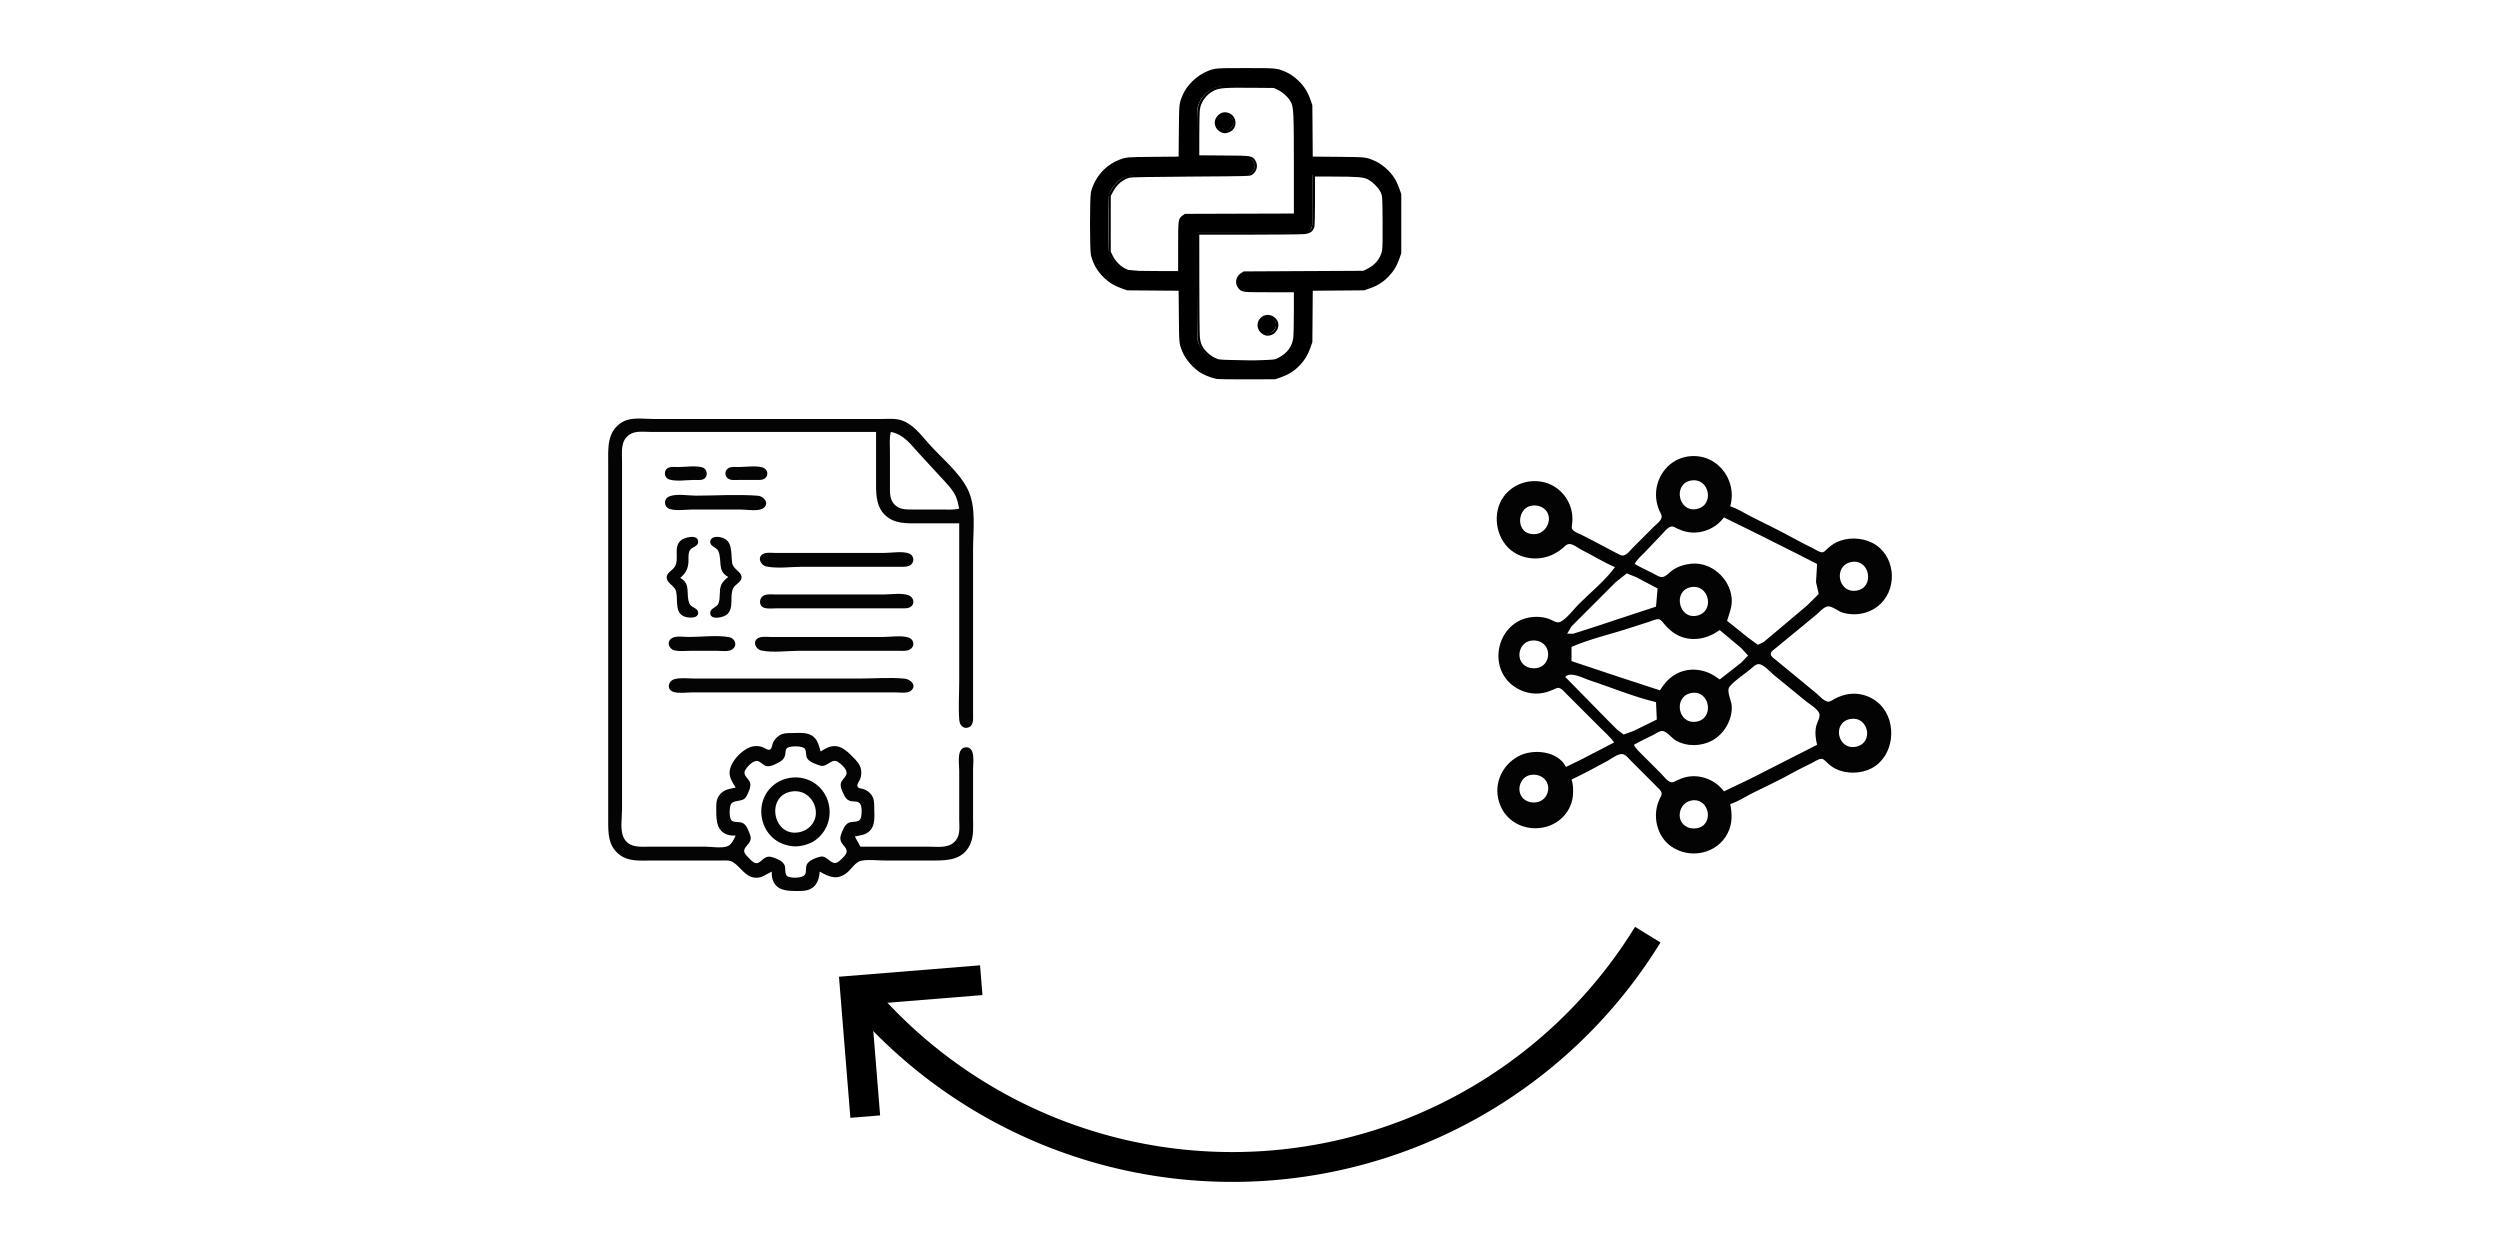 <?xml version="1.0" encoding="UTF-8" standalone="no"?>
<!-- Created with Inkscape (http://www.inkscape.org/) -->

<svg
   width="640mm"
   height="320mm"
   viewBox="0 0 640 320"
   version="1.1"
   id="svg5"
   xml:space="preserve"
   inkscape:version="1.2 (dc2aedaf03, 2022-05-15)"
   sodipodi:docname="psyke-python-wide.svg"
   inkscape:export-filename="psyke-python-wide.png"
   inkscape:export-xdpi="50.799999"
   inkscape:export-ydpi="50.799999"
   xmlns:inkscape="http://www.inkscape.org/namespaces/inkscape"
   xmlns:sodipodi="http://sodipodi.sourceforge.net/DTD/sodipodi-0.dtd"
   xmlns="http://www.w3.org/2000/svg"
   xmlns:svg="http://www.w3.org/2000/svg"><sodipodi:namedview
     id="namedview7"
     pagecolor="#ffffff"
     bordercolor="#666666"
     borderopacity="1.0"
     inkscape:showpageshadow="2"
     inkscape:pageopacity="0.0"
     inkscape:pagecheckerboard="0"
     inkscape:deskcolor="#d1d1d1"
     inkscape:document-units="mm"
     showgrid="false"
     showguides="true"
     inkscape:zoom="0.29249694"
     inkscape:cx="1210.2691"
     inkscape:cy="666.67364"
     inkscape:window-width="1920"
     inkscape:window-height="1127"
     inkscape:window-x="1440"
     inkscape:window-y="0"
     inkscape:window-maximized="1"
     inkscape:current-layer="layer1" /><defs
     id="defs2"><marker
       style="overflow:visible"
       id="Arrow1"
       refX="0"
       refY="0"
       orient="auto-start-reverse"
       inkscape:stockid="Arrow1"
       markerWidth="4.061"
       markerHeight="6.707"
       viewBox="0 0 4.061 6.707"
       inkscape:isstock="true"
       inkscape:collect="always"
       preserveAspectRatio="xMidYMid"><path
         style="fill:none;stroke:context-stroke;stroke-width:1;stroke-linecap:butt"
         d="M 3,-3 0,0 3,3"
         id="path5057"
         transform="rotate(180,0.125,0)"
         sodipodi:nodetypes="ccc" /></marker></defs><g
     inkscape:label="Livello 1"
     inkscape:groupmode="layer"
     id="layer1"
     transform="translate(127.133,-17.699)"><g
       id="g284"
       transform="translate(110.871,-9.154)"><path
         style="fill:#040404;stroke:none;stroke-width:0.764;stroke-dasharray:none"
         d="m -40.449,249.982 c 0.009,0.64 0.017,1.272 0.198,1.892 0.862,2.954 3.613,3.075 6.186,3.074 1.471,-4.8e-4 2.992,0.03 4.203,-0.943 1.242,-0.999 1.574,-2.515 1.709,-4.023 2.505,1.446 4.622,2.3 7.094,0.181 1.063,-0.911 2.113,-2.699 3.561,-2.967 1.927,-0.358 4.175,-0.051 6.134,-0.051 H 1.169 c 3.653,0 7.319,-0.248 9.136,-4.02 1.064,-2.209 0.796,-4.715 0.796,-7.094 v -12.296 c 0,-1.542 0.685,-5.754 -1.89,-5.568 -2.381,0.173 -1.657,4.229 -1.657,5.804 v 12.533 c 0,1.783 0.337,3.926 -0.826,5.431 -1.695,2.193 -4.525,1.663 -6.977,1.663 H -17.748 l -1.419,-2.601 c 1.304,-0.302 2.657,-0.362 3.695,-1.321 1.667,-1.541 1.274,-3.962 1.271,-6.01 -0.002,-1.165 0.007,-2.3 -0.691,-3.295 -0.525,-0.75 -1.275,-1.266 -2.147,-1.527 -0.45,-0.135 -1.324,-0.137 -1.466,-0.714 -0.145,-0.591 0.48,-1.279 0.687,-1.794 0.323,-0.803 0.381,-1.754 0.212,-2.601 -0.252,-1.263 -1.166,-2.188 -2.037,-3.074 -1.701,-1.73 -3.549,-3.461 -6.146,-2.564 -0.765,0.264 -1.44,0.73 -2.128,1.145 -0.41,-1.288 -0.665,-2.729 -1.711,-3.677 -1.526,-1.384 -3.722,-1.055 -5.62,-1.052 -1.156,0.002 -2.308,-0.014 -3.308,0.659 -0.708,0.476 -1.282,1.153 -1.608,1.942 -0.19,0.459 -0.209,1.324 -0.69,1.597 -0.537,0.305 -1.254,-0.301 -1.725,-0.504 -0.816,-0.352 -1.726,-0.452 -2.601,-0.294 -2.645,0.479 -6.05,3.999 -6.05,6.768 -2.45e-4,1.444 0.83,2.611 1.557,3.783 -1.731,0.394 -3.216,0.507 -4.307,2.131 -0.759,1.129 -0.659,2.483 -0.659,3.781 -2.29e-4,2.556 0.125,5.358 3.074,6.218 0.615,0.18 1.258,0.162 1.892,0.166 -0.406,0.868 -1.03,2.252 -1.955,2.668 -1.518,0.682 -4.201,0.17 -5.849,0.17 h -13.952 c -2.593,0 -5.585,0.44 -6.941,-2.365 -0.939,-1.941 -0.39,-4.984 -0.39,-7.094 V 218.532 162.016 144.99 c 0,-2.477 -0.45,-5.275 1.898,-6.876 1.526,-1.041 3.68,-0.691 5.432,-0.691 h 11.823 45.875 v 13.479 c 0,2.967 0.166,6.048 2.629,8.108 2.251,1.883 5.011,1.824 7.776,1.824 H 7.554 v 40.436 c 0,3.281 -0.237,6.661 0.017,9.931 0.094,1.208 0.984,2.362 2.33,1.882 1.442,-0.515 1.2,-2.32 1.2,-3.537 v -10.641 -31.45 c 0,-4.89 0.887,-10.857 -1.38,-15.37 -2.228,-4.436 -6.639,-7.923 -9.898,-11.587 -1.997,-2.245 -3.989,-4.975 -6.93,-6.01 -1.708,-0.601 -3.658,-0.375 -5.439,-0.375 h -9.222 -31.687 -17.262 c -2.456,0 -5.58,-0.531 -7.803,0.697 -4.256,2.35 -3.783,6.974 -3.783,11.127 v 28.376 52.259 10.405 c 0,3.172 -0.02,6.2 2.604,8.45 2.435,2.087 5.529,1.718 8.51,1.718 h 17.735 c 1.016,0 2.172,-0.154 3.074,0.406 2.014,1.251 3.076,3.739 5.675,3.993 1.659,0.163 2.853,-0.905 4.256,-1.562 M 7.554,157.05 c -1.442,0.392 -3.006,0.236 -4.493,0.236 h -7.567 c -1.62,-5.8e-4 -3.229,0.008 -4.456,-1.219 -1.343,-1.343 -1.219,-3.173 -1.219,-4.929 v -8.749 c 0,-1.63 -0.194,-3.385 0.236,-4.966 3.269,0.645 4.995,3.075 7.14,5.439 1.87,2.061 3.768,4.102 5.655,6.148 1.349,1.462 2.849,2.929 3.749,4.729 0.523,1.046 0.685,2.187 0.954,3.311 m -74.45,-10.441 c -1.33,0.595 -1.131,2.568 0.217,2.988 1.848,0.575 4.439,0.123 6.367,0.123 0.78,-7e-5 1.836,0.162 2.531,-0.272 1.141,-0.712 0.837,-2.575 -0.42,-2.941 -1.796,-0.523 -4.265,-0.098 -6.131,-0.098 -0.806,5e-5 -1.808,-0.139 -2.564,0.2 m 15.378,0.072 c -1.143,0.673 -0.994,2.365 0.213,2.869 0.699,0.292 1.603,0.17 2.343,0.17 l 4.493,-3e-5 c 0.758,-0.002 1.657,0.09 2.294,-0.406 1.107,-0.862 0.626,-2.45 -0.646,-2.807 -1.817,-0.51 -4.259,-0.098 -6.141,-0.098 -0.799,7e-5 -1.836,-0.152 -2.556,0.272 m -15.161,7.258 c -1.556,0.657 -1.387,2.804 0.223,3.25 1.757,0.487 4.09,0.098 5.908,0.098 h 12.06 c 1.525,0 4.802,0.612 6.025,-0.436 1.486,-1.274 -0.076,-2.98 -1.532,-3.093 -5.215,-0.404 -10.612,-0.018 -15.843,-0.018 -1.967,0 -5.012,-0.572 -6.84,0.2 m 2.82,20.846 c 1.259,-1.068 1.912,-2.118 2.081,-3.783 0.106,-1.044 -0.163,-2.315 0.381,-3.266 0.523,-0.913 2.127,-0.943 2.127,-2.173 0,-2.093 -3.607,-1.147 -4.493,-0.326 -1.934,1.791 -0.257,4.677 -1.503,6.704 -0.62,1.008 -2.36,1.638 -2.032,3.052 0.316,1.366 2.072,1.842 2.398,3.339 0.523,2.404 -0.6,6.035 2.934,6.565 0.455,0.068 0.955,0.079 1.411,0.019 0.728,-0.096 1.419,-0.528 1.266,-1.368 -0.209,-1.146 -1.761,-1.128 -2.209,-2.165 -1.048,-2.425 0.514,-4.971 -2.36,-6.598 m 12.296,-0.236 c -0.76,0.598 -1.472,1.205 -1.841,2.128 -0.587,1.472 -0.089,3.272 -0.694,4.706 -0.437,1.037 -2.093,1.11 -2.093,2.385 0,1.974 3.468,1.153 4.327,0.366 1.872,-1.714 0.536,-4.688 1.58,-6.741 0.502,-0.986 2.239,-1.602 2.119,-2.841 -0.14,-1.444 -2.144,-1.965 -2.397,-3.551 -0.397,-2.483 0.309,-5.87 -2.893,-6.582 -0.453,-0.101 -0.952,-0.166 -1.415,-0.103 -0.752,0.102 -1.455,0.621 -1.301,1.464 0.2,1.09 1.659,1.175 2.074,2.168 1.011,2.422 -0.365,5.119 2.534,6.6 m 9.023,-5.948 c -1.71,0.765 -0.826,2.921 0.673,3.251 2.835,0.625 6.32,0.096 9.221,0.096 h 18.681 6.385 c 0.967,-0.002 2.156,0.104 2.901,-0.646 0.853,-0.858 0.561,-2.273 -0.554,-2.732 -1.707,-0.702 -4.535,-0.17 -6.367,-0.17 h -21.755 -6.148 c -0.937,0 -2.16,-0.192 -3.037,0.2 m 0.209,10.641 c -1.416,0.586 -1.562,2.735 0.008,3.224 0.931,0.29 2.093,0.123 3.057,0.123 h 5.912 19.627 6.385 c 0.906,-0.002 2.017,0.109 2.714,-0.596 0.942,-0.954 0.309,-2.384 -0.839,-2.778 -1.832,-0.63 -4.445,-0.173 -6.368,-0.173 h -21.282 -6.148 c -0.961,0 -2.156,-0.176 -3.064,0.2 m -23.62,10.95 c -1.539,0.883 -0.851,2.84 0.675,3.179 1.194,0.265 2.564,0.096 3.781,0.096 h 7.094 c 1.171,0 2.957,0.321 3.949,-0.436 1.302,-0.992 0.597,-2.796 -0.876,-3.06 -3.262,-0.585 -7.087,-0.051 -10.404,-0.051 -1.216,0 -3.129,-0.354 -4.219,0.272 m 22.212,-0.072 c -1.795,0.77 -0.898,2.957 0.689,3.277 2.932,0.591 6.466,0.07 9.458,0.07 h 19.39 6.621 c 0.967,-0.002 2.156,0.104 2.901,-0.646 0.952,-0.957 0.452,-2.408 -0.78,-2.778 -1.936,-0.581 -4.6,-0.123 -6.614,-0.123 h -22.228 -6.385 c -0.95,0 -2.158,-0.184 -3.053,0.2 m -21.537,10.581 c -1.739,0.444 -2.184,2.762 -0.232,3.31 1.414,0.397 3.26,0.097 4.722,0.097 h 9.695 31.45 10.878 c 1.197,0 3.215,0.383 4.133,-0.57 1.335,-1.389 -0.383,-2.809 -1.768,-2.946 -3.788,-0.376 -7.78,-0.03 -11.587,-0.03 h -32.16 -9.932 c -1.653,0 -3.589,-0.272 -5.2,0.139 m 28.944,17.529 c 0.817,-0.423 3.943,-0.516 4.432,0.401 0.412,0.772 0.063,1.707 0.606,2.46 0.651,0.902 2.128,1.374 3.141,1.731 1.909,0.672 3.004,-2.088 4.729,-0.877 0.867,0.608 2.533,2 2.07,3.21 -0.335,0.873 -1.269,1.396 -1.42,2.365 -0.149,0.959 0.541,2.24 0.966,3.071 0.371,0.724 0.876,1.222 1.695,1.371 0.768,0.14 1.774,-0.097 2.296,0.647 0.547,0.779 0.461,2.764 0.181,3.636 -0.45,1.398 -2.143,0.719 -3.17,1.274 -0.983,0.531 -1.436,1.786 -1.825,2.77 -0.332,0.839 -0.377,1.573 0.107,2.365 0.405,0.662 1.27,1.285 1.269,2.128 -0.002,0.756 -0.735,1.399 -1.228,1.884 -0.352,0.347 -0.731,0.741 -1.179,0.966 -1.574,0.792 -2.558,-1.814 -4.256,-1.487 -1.056,0.203 -2.734,0.862 -3.377,1.754 -0.605,0.839 -0.17,1.863 -0.576,2.743 -0.497,1.078 -3.534,1.072 -4.462,0.591 -0.907,-0.47 -0.47,-2.071 -0.828,-2.888 -0.503,-1.148 -1.946,-1.648 -3.053,-2.025 -0.926,-0.315 -1.591,-0.168 -2.365,0.421 -0.544,0.414 -1.126,1.169 -1.892,1.084 -0.749,-0.083 -1.398,-0.889 -1.888,-1.389 -0.35,-0.357 -0.761,-0.73 -0.992,-1.181 -0.548,-1.066 0.559,-1.815 1.102,-2.601 0.552,-0.8 0.522,-1.491 0.169,-2.365 -0.355,-0.88 -0.724,-2.01 -1.529,-2.58 -0.907,-0.644 -2.003,-0.192 -2.913,-0.664 -0.927,-0.481 -0.736,-3.198 -0.473,-4.05 0.503,-1.631 3.106,-0.575 4.013,-2.183 0.51,-0.904 1.329,-2.55 0.992,-3.602 -0.318,-0.993 -1.84,-1.865 -1.335,-3.002 0.416,-0.937 2.18,-2.864 3.326,-2.517 0.88,0.267 1.409,1.175 2.365,1.31 1.027,0.145 2.421,-0.66 3.294,-1.144 0.683,-0.379 1.135,-0.905 1.327,-1.671 0.161,-0.643 -0.02,-1.593 0.679,-1.956 m 0.612,7.743 c -1.271,0.196 -2.474,0.628 -3.547,1.345 -6.289,4.203 -4.544,14.192 2.838,15.94 1.037,0.246 2.015,0.36 3.074,0.201 1.432,-0.216 2.828,-0.625 4.02,-1.476 6.067,-4.329 4.416,-13.956 -2.838,-15.841 -1.158,-0.301 -2.364,-0.351 -3.547,-0.168 m 0.236,3.528 c 5.588,-1.028 8.822,6.417 4.019,9.625 -0.636,0.425 -1.376,0.679 -2.127,0.809 -6.522,1.125 -8.436,-9.229 -1.892,-10.434 z"
         id="path195" /><path
         style="fill:#030303;stroke:none;stroke-width:0.202"
         d="m 175.424,172.042 c -2.541,3.49 -6.246,6.448 -9.298,9.501 -1.38,1.38 -2.919,3.579 -4.649,4.497 -0.929,0.493 -2.147,-0.49 -3.032,-0.782 -1.742,-0.574 -3.674,-0.651 -5.458,-0.227 -7.787,1.848 -10.107,12.518 -3.638,17.374 2.156,1.619 5.012,2.375 7.681,1.841 0.906,-0.181 1.787,-0.473 2.628,-0.854 0.506,-0.229 1.043,-0.594 1.617,-0.38 0.637,0.238 1.15,0.907 1.617,1.373 l 2.628,2.628 6.064,6.064 c 1.238,1.238 2.606,2.423 3.639,3.841 l -8.692,4.501 -3.639,1.765 c -2.071,-4.113 -8.428,-4.725 -12.128,-2.759 -4.585,2.436 -6.72,7.785 -4.669,12.664 3.217,7.656 14.45,7.73 17.847,0.202 0.519,-1.151 0.76,-2.381 0.77,-3.639 0.009,-1.13 -0.019,-2.163 -0.404,-3.234 3.132,-1.498 6.258,-3.149 9.298,-4.826 0.942,-0.52 2.713,-1.92 3.841,-1.673 0.803,0.176 1.47,1.097 2.021,1.648 l 4.043,4.043 c 0.943,0.943 1.896,1.876 2.828,2.83 0.384,0.393 0.926,0.843 1.028,1.415 0.101,0.566 -0.327,1.13 -0.551,1.617 -0.327,0.711 -0.562,1.456 -0.714,2.224 -0.714,3.611 0.626,7.657 3.676,9.811 4.784,3.379 11.77,2.002 14.494,-3.343 1.242,-2.437 1.176,-4.87 0.666,-7.479 2.004,-0.608 3.797,-1.847 5.66,-2.78 3.367,-1.687 6.824,-3.259 10.107,-5.104 1.647,-0.926 3.364,-1.733 5.054,-2.578 0.715,-0.358 1.584,-0.992 2.386,-1.1 0.623,-0.084 1.052,0.462 1.46,0.847 0.683,0.645 1.374,1.225 2.218,1.65 2.821,1.42 6.507,1.37 9.299,-0.09 5.763,-3.014 6.7,-11.745 2.198,-16.293 -2.398,-2.423 -6.007,-3.372 -9.273,-2.437 -0.92,0.263 -1.797,0.621 -2.628,1.094 -0.488,0.278 -1.019,0.696 -1.617,0.558 -1.022,-0.235 -2.045,-1.466 -2.83,-2.119 -2.013,-1.676 -4.028,-3.355 -6.064,-5.003 -1.423,-1.152 -2.84,-2.312 -4.245,-3.487 -0.438,-0.366 -1.355,-0.912 -1.355,-1.567 0,-0.654 0.917,-1.2 1.355,-1.567 l 4.043,-3.335 c 2.079,-1.73 4.188,-3.425 6.266,-5.155 0.778,-0.647 1.813,-1.895 2.83,-2.115 1.086,-0.235 2.769,1.245 3.841,1.567 3.446,1.035 7.317,0.23 9.892,-2.345 4.423,-4.423 3.483,-12.59 -2.211,-15.492 -2.808,-1.431 -6.463,-1.519 -9.298,-0.093 -0.875,0.44 -1.651,1.039 -2.362,1.709 -0.381,0.359 -0.754,0.872 -1.34,0.789 -0.728,-0.103 -1.51,-0.675 -2.16,-1 -1.629,-0.815 -3.256,-1.622 -4.851,-2.502 -3.501,-1.931 -7.137,-3.694 -10.713,-5.482 -1.839,-0.92 -3.698,-2.168 -5.66,-2.78 1.981,-7.127 -3.875,-14.141 -11.32,-12.679 -4.915,0.965 -8.131,5.757 -7.641,10.658 0.104,1.036 0.376,2.072 0.775,3.032 0.225,0.541 0.725,1.206 0.615,1.819 -0.168,0.935 -1.402,1.791 -2.037,2.426 l -5.256,5.256 c -0.649,0.649 -1.483,1.846 -2.426,2.052 -0.56,0.123 -1.138,-0.249 -1.617,-0.485 -1.231,-0.608 -2.421,-1.285 -3.639,-1.917 -1.818,-0.943 -3.627,-1.917 -5.458,-2.834 -0.743,-0.372 -1.939,-0.734 -2.416,-1.458 -0.28,-0.425 -0.096,-0.96 -0.051,-1.425 0.089,-0.919 0.099,-1.916 -0.059,-2.828 -0.664,-3.847 -3.546,-7.003 -7.38,-7.839 -3.821,-0.834 -7.835,0.586 -10.14,3.796 -2.933,4.084 -2.026,10.442 1.858,13.605 3.101,2.525 7.603,2.825 11.112,0.989 0.796,-0.417 1.54,-0.916 2.224,-1.499 0.467,-0.398 0.955,-0.996 1.617,-1.02 1.031,-0.038 2.338,1.068 3.234,1.518 2.833,1.424 5.573,3.158 8.49,4.397 m 19.406,-22.159 c 4.843,-0.904 6.24,6.439 1.415,7.298 -4.636,0.826 -5.983,-6.446 -1.415,-7.298 m -41.035,6.485 c 1.571,-0.376 3.345,0.126 4.229,1.53 1.295,2.056 -0.108,5.037 -2.41,5.592 -1.253,0.302 -2.836,0.018 -3.683,-1.024 -1.593,-1.961 -0.67,-5.491 1.863,-6.097 m 73.377,14.865 -0.277,4.649 0.692,3.03 -3.043,3.006 -8.692,7.322 -2.426,2.029 -1.415,0.655 -2.426,-1.767 -5.458,-4.37 c 0.592,-1.978 1.385,-3.732 1.172,-5.862 -0.5,-5.006 -5.157,-9.224 -10.269,-8.765 -1.719,0.154 -3.413,0.681 -4.851,1.645 -0.792,0.531 -1.807,1.852 -2.83,1.778 -0.751,-0.054 -1.564,-0.644 -2.224,-0.974 -1.554,-0.777 -3.143,-1.508 -4.649,-2.375 0.606,-1.206 1.688,-2.079 2.626,-3.032 1.371,-1.394 2.66,-2.86 4.045,-4.245 0.701,-0.701 1.627,-2.044 2.628,-2.296 0.574,-0.145 1.129,0.274 1.617,0.511 0.768,0.373 1.589,0.662 2.426,0.837 3.554,0.74 7.383,-0.793 9.501,-3.701 l 8.894,4.382 9.501,4.765 5.458,2.78 m 8.894,-0.528 c 4.686,-0.764 5.879,6.61 1.213,7.347 -4.876,0.77 -6.029,-6.562 -1.213,-7.347 m -49.727,6.795 -0.404,4.649 -17.182,5.66 -4.043,1.278 -1.516,-0.014 1.112,-1.871 4.851,-4.851 6.469,-6.469 2.83,-2.251 2.426,0.988 5.458,2.88 m 8.49,-0.324 c 4.7,-0.939 6.287,6.209 1.617,7.282 -4.671,1.073 -6.318,-6.343 -1.617,-7.282 m 7.277,11.038 h 0.202 l 5.458,4.565 1.731,1.892 -1.731,1.807 -5.458,4.268 h -0.202 c -3.213,-2.695 -7.87,-3.365 -11.522,-1.063 -1.555,0.98 -2.687,2.347 -3.639,3.893 l -9.703,-3.164 -12.937,-4.316 v -3.639 c 4.827,-2.091 10.167,-3.266 15.161,-4.919 1.614,-0.534 3.228,-1.053 4.851,-1.557 0.674,-0.209 1.493,-0.651 2.211,-0.605 0.707,0.045 1.088,0.735 1.501,1.22 0.697,0.816 1.475,1.586 2.352,2.208 3.575,2.539 8.333,1.952 11.724,-0.592 m -48.514,2.721 c 1.402,-0.336 2.985,0.019 3.924,1.146 1.574,1.888 0.761,5.05 -1.7,5.71 -1.506,0.404 -3.312,0.003 -4.239,-1.315 -1.36,-1.933 -0.333,-4.98 2.016,-5.541 m 73.579,26.589 -17.182,8.742 -6.671,3.184 c -2.118,-2.904 -5.953,-4.439 -9.501,-3.701 -0.837,0.174 -1.658,0.464 -2.426,0.837 -0.489,0.237 -1.043,0.656 -1.617,0.511 -1.001,-0.252 -1.927,-1.595 -2.628,-2.296 l -4.447,-4.447 c -0.882,-0.882 -1.861,-1.705 -2.426,-2.83 1.636,-0.942 3.367,-1.73 5.054,-2.578 0.627,-0.315 1.496,-1.003 2.224,-0.962 1.153,0.067 2.426,1.847 3.436,2.428 2.811,1.619 6.469,1.555 9.298,0.029 3.104,-1.674 5.2,-5.295 5.041,-8.822 -0.063,-1.393 -1.471,-3.899 -0.536,-5.013 1.389,-1.655 3.53,-2.964 5.198,-4.337 0.591,-0.487 1.392,-1.409 2.224,-1.401 1.261,0.011 2.914,1.989 3.841,2.743 2.767,2.253 5.538,4.504 8.288,6.778 0.996,0.823 2.871,1.833 3.377,3.061 0.376,0.913 -0.551,2.314 -0.765,3.222 -0.378,1.603 -0.182,3.276 0.219,4.851 m -41.237,-10.916 0.202,4.447 -5.862,2.88 -2.628,0.964 -1.617,-1.217 -2.628,-2.627 -10.713,-10.916 c 1.33,-1.454 4.452,0.28 6.064,0.809 5.678,1.865 11.372,4.266 17.182,5.659 m 9.096,-2.349 c 4.73,-0.811 5.926,6.606 1.213,7.348 -4.782,0.754 -5.953,-6.536 -1.213,-7.348 m 40.63,6.67 c 4.704,-0.861 6.15,6.204 1.415,7.098 -4.709,0.889 -6.11,-6.238 -1.415,-7.098 m -82.069,14.369 c 1.488,-0.356 3.175,0.073 4.098,1.335 1.462,1.998 0.35,5.015 -2.077,5.556 -1.466,0.327 -3.143,-0.078 -4.037,-1.349 -1.36,-1.933 -0.333,-4.98 2.016,-5.541 m 41.641,6.449 c 4.559,-0.551 5.61,6.554 1.011,7.157 -0.668,0.088 -1.387,0.04 -2.021,-0.194 -3.562,-1.315 -2.594,-6.527 1.011,-6.963 z"
         id="path193" /><path
         style="fill:none;stroke:#000000;stroke-width:7.64;stroke-dasharray:none;marker-end:url(#Arrow1)"
         id="path253-3"
         sodipodi:type="arc"
         sodipodi:cx="77.454605"
         sodipodi:cy="200.74576"
         sodipodi:rx="124.85411"
         sodipodi:ry="124.85411"
         sodipodi:start="0.55111221"
         sodipodi:end="2.4368372"
         sodipodi:arc-type="arc"
         d="M 183.823,266.124 A 124.854,124.854 0 0 1 87.037,325.232 124.854,124.854 0 0 1 -17.656,281.632"
         sodipodi:open="true" /><g
         id="g390"
         transform="translate(66.354,17.68)"><path
           style="fill:#000000;stroke-width:0.156"
           d="m 7.116,106.178 c -1.135,-0.197 -2.886,-0.857 -3.987,-1.502 -1.967,-1.153 -3.999,-3.488 -4.824,-5.543 -0.812,-2.023 -0.808,-1.986 -0.874,-8.954 l -0.062,-6.576 -6.576,-0.051 -6.576,-0.051 -1.411,-0.492 c -1.876,-0.654 -3.143,-1.42 -4.529,-2.737 -1.674,-1.59 -2.768,-3.465 -3.353,-5.744 -0.315,-1.23 -0.315,-14.961 0,-16.19 0.965,-3.763 3.67,-6.862 7.188,-8.234 1.825,-0.712 1.873,-0.716 8.68,-0.779 l 6.576,-0.061 0.062,-6.576 c 0.065,-6.968 0.062,-6.931 0.874,-8.954 1.094,-2.726 3.702,-5.265 6.568,-6.394 1.831,-0.721 2.049,-0.738 9.665,-0.738 7.742,0 7.906,0.013 9.875,0.813 1.367,0.556 2.537,1.343 3.736,2.514 1.347,1.316 2.288,2.82 2.942,4.701 l 0.515,1.481 0.051,6.576 0.051,6.576 6.576,0.062 c 6.973,0.065 6.929,0.061 8.964,0.877 1.998,0.802 4.193,2.676 5.407,4.616 0.376,0.6 0.915,1.758 1.199,2.572 l 0.516,1.481 v 7.561 7.561 l -0.493,1.411 c -0.667,1.907 -1.451,3.201 -2.768,4.565 -1.364,1.413 -2.837,2.346 -4.767,3.016 l -1.481,0.515 -6.576,0.051 -6.576,0.051 -0.051,6.576 -0.051,6.576 -0.492,1.411 c -0.655,1.878 -1.42,3.143 -2.743,4.536 -1.344,1.415 -2.845,2.369 -4.791,3.047 l -1.481,0.516 -7.093,0.026 c -3.901,0.014 -7.452,-0.036 -7.89,-0.112 z m 14.42,-4.677 c 1.842,-0.425 3.917,-2.029 4.679,-3.616 0.749,-1.562 0.791,-1.999 0.793,-8.339 l 0.002,-5.963 h -6.42 c -6.102,0 -6.452,-0.015 -7.064,-0.312 -0.741,-0.359 -1.325,-1.252 -1.325,-2.027 0,-0.717 0.563,-1.623 1.248,-2.008 0.587,-0.33 0.605,-0.33 15.376,-0.334 9.404,-0.002 15.038,-0.061 15.473,-0.162 1.842,-0.425 3.917,-2.029 4.679,-3.616 0.755,-1.573 0.791,-1.972 0.791,-8.69 0,-6.718 -0.036,-7.117 -0.791,-8.69 -0.762,-1.587 -2.837,-3.191 -4.679,-3.616 -0.396,-0.091 -3.196,-0.159 -6.647,-0.162 l -5.963,-0.004 v 6.42 c 0,6.164 -0.013,6.447 -0.321,7.084 -0.233,0.482 -0.503,0.751 -0.985,0.985 -0.655,0.317 -0.848,0.321 -14.489,0.321 H 2.067 l 0.004,13.368 c 0.002,8.446 0.062,13.62 0.162,14.052 0.571,2.478 2.58,4.531 5.135,5.249 0.885,0.249 13.125,0.3 14.169,0.06 z m -2.567,-7.165 c -0.732,-0.362 -1.313,-1.258 -1.313,-2.024 0,-1.136 1.203,-2.338 2.338,-2.338 1.12,0 2.338,1.219 2.338,2.338 0,0.743 -0.605,1.678 -1.306,2.017 -0.831,0.402 -1.255,0.404 -2.058,0.006 z M -2.61,72.419 c 0,-6.319 0.009,-6.503 0.33,-7.075 0.182,-0.323 0.595,-0.736 0.918,-0.918 0.586,-0.329 0.619,-0.33 14.48,-0.33 h 13.892 l -0.002,-13.368 c -0.002,-14.321 0.011,-14.07 -0.793,-15.744 -0.762,-1.587 -2.837,-3.191 -4.679,-3.616 -1.118,-0.258 -13.129,-0.21 -14.129,0.056 -2.567,0.683 -4.596,2.743 -5.175,5.252 -0.091,0.396 -0.159,3.196 -0.162,6.647 l -0.004,5.963 h 6.487 c 6.381,0 6.497,0.006 7.093,0.34 0.638,0.359 1.229,1.319 1.229,1.998 0,0.743 -0.605,1.678 -1.306,2.017 -0.655,0.317 -0.841,0.321 -15.385,0.323 -15.783,0.002 -15.414,-0.015 -17.098,0.793 -1.587,0.762 -3.191,2.837 -3.616,4.679 -0.209,0.908 -0.209,13.087 0,13.995 0.571,2.478 2.58,4.531 5.135,5.249 0.506,0.142 2.386,0.201 6.742,0.211 l 6.041,0.014 z m 10.667,-29.839 c -0.732,-0.362 -1.313,-1.258 -1.313,-2.024 0,-1.136 1.203,-2.338 2.338,-2.338 1.12,0 2.338,1.219 2.338,2.338 0,0.743 -0.605,1.678 -1.306,2.017 -0.831,0.402 -1.255,0.404 -2.058,0.006 z"
           id="path204" /><path
           style="fill:#ffffff;stroke:#000000;stroke-width:2.284"
           d="m 423.285,230.303 c -6.96,-1.358 -14.409,-7.358 -17.898,-14.416 l -2.272,-4.597 V 184.062 156.834 l 2.329,-4.357 c 3.894,-7.287 9.858,-12.3 16.813,-14.134 1.817,-0.479 19.989,-0.806 59.534,-1.071 56.623,-0.38 56.927,-0.388 58.624,-1.654 3.981,-2.969 5.091,-8.014 2.636,-11.985 -2.659,-4.302 -2.3,-4.248 -29.789,-4.452 l -24.628,-0.182 0.02,-20.668 c 0.011,-11.368 0.25,-22.455 0.532,-24.639 1.031,-7.987 6.651,-15.6 14.294,-19.363 5.398,-2.657 10.785,-3.074 36.827,-2.846 l 21.757,0.19 4.102,1.943 c 5.233,2.479 10.855,7.778 13.224,12.466 2.644,5.231 2.899,10.765 2.91,63.089 l 0.01,46.07 -53.034,0.164 -53.034,0.164 -1.89,1.348 c -3.825,2.729 -3.852,2.932 -3.852,29.717 v 24.235 l -22.513,-0.07 c -12.382,-0.038 -23.499,-0.262 -24.705,-0.497 z M 518.608,94.34 c 8.124,-3.69 5.945,-15.814 -3.024,-16.825 -3.204,-0.361 -5.729,0.857 -8.032,3.876 -3.317,4.349 -1.64,10.524 3.552,13.083 2.602,1.282 4.458,1.249 7.504,-0.134 z"
           id="path383"
           transform="matrix(0.265,0,0,0.265,-127.133,17.699)" /><path
           style="fill:#ffffff;stroke:#000000;stroke-width:2.284"
           d="m 519.759,316.727 c -11.366,-0.335 -11.525,-0.358 -15.594,-2.285 -5.246,-2.485 -10.741,-7.865 -12.942,-12.673 -1.097,-2.396 -1.742,-5.111 -2.051,-8.64 -0.249,-2.83 -0.471,-26.427 -0.495,-52.438 l -0.043,-47.292 49.105,-0.026 c 27.008,-0.015 51.1,-0.258 53.538,-0.54 5.088,-0.589 7.524,-2.31 8.562,-6.047 0.346,-1.247 0.599,-12.112 0.601,-25.871 l 0.003,-23.722 17.073,0.049 c 25.294,0.073 30.784,0.484 35.221,2.639 5.198,2.523 11.756,9.228 13.629,13.932 1.423,3.576 1.446,3.962 1.643,27.786 0.134,16.187 -0.027,25.46 -0.487,28.1 -1.394,8.007 -6.837,14.877 -14.955,18.874 l -4.05,1.994 -57.731,0.302 -57.731,0.302 -2.224,1.383 c -4.65,2.891 -5.802,8.918 -2.464,12.885 3.033,3.604 2.678,3.561 29.437,3.561 h 24.507 l -0.019,20.398 c -0.01,11.219 -0.281,22.437 -0.602,24.93 -1.127,8.759 -5.906,15.312 -14.536,19.928 -3.811,2.039 -4.057,2.084 -13.551,2.507 -10.647,0.474 -16.692,0.468 -33.845,-0.038 z m 41.205,-27.321 c 1.066,-0.647 2.506,-2.375 3.236,-3.883 4.307,-8.898 -8.056,-16.807 -14.736,-9.427 -3.165,3.497 -3.039,8.535 0.299,11.979 3.269,3.373 7.089,3.827 11.2,1.331 z"
           id="path385"
           transform="matrix(0.265,0,0,0.265,-127.133,17.699)" /></g></g></g></svg>
